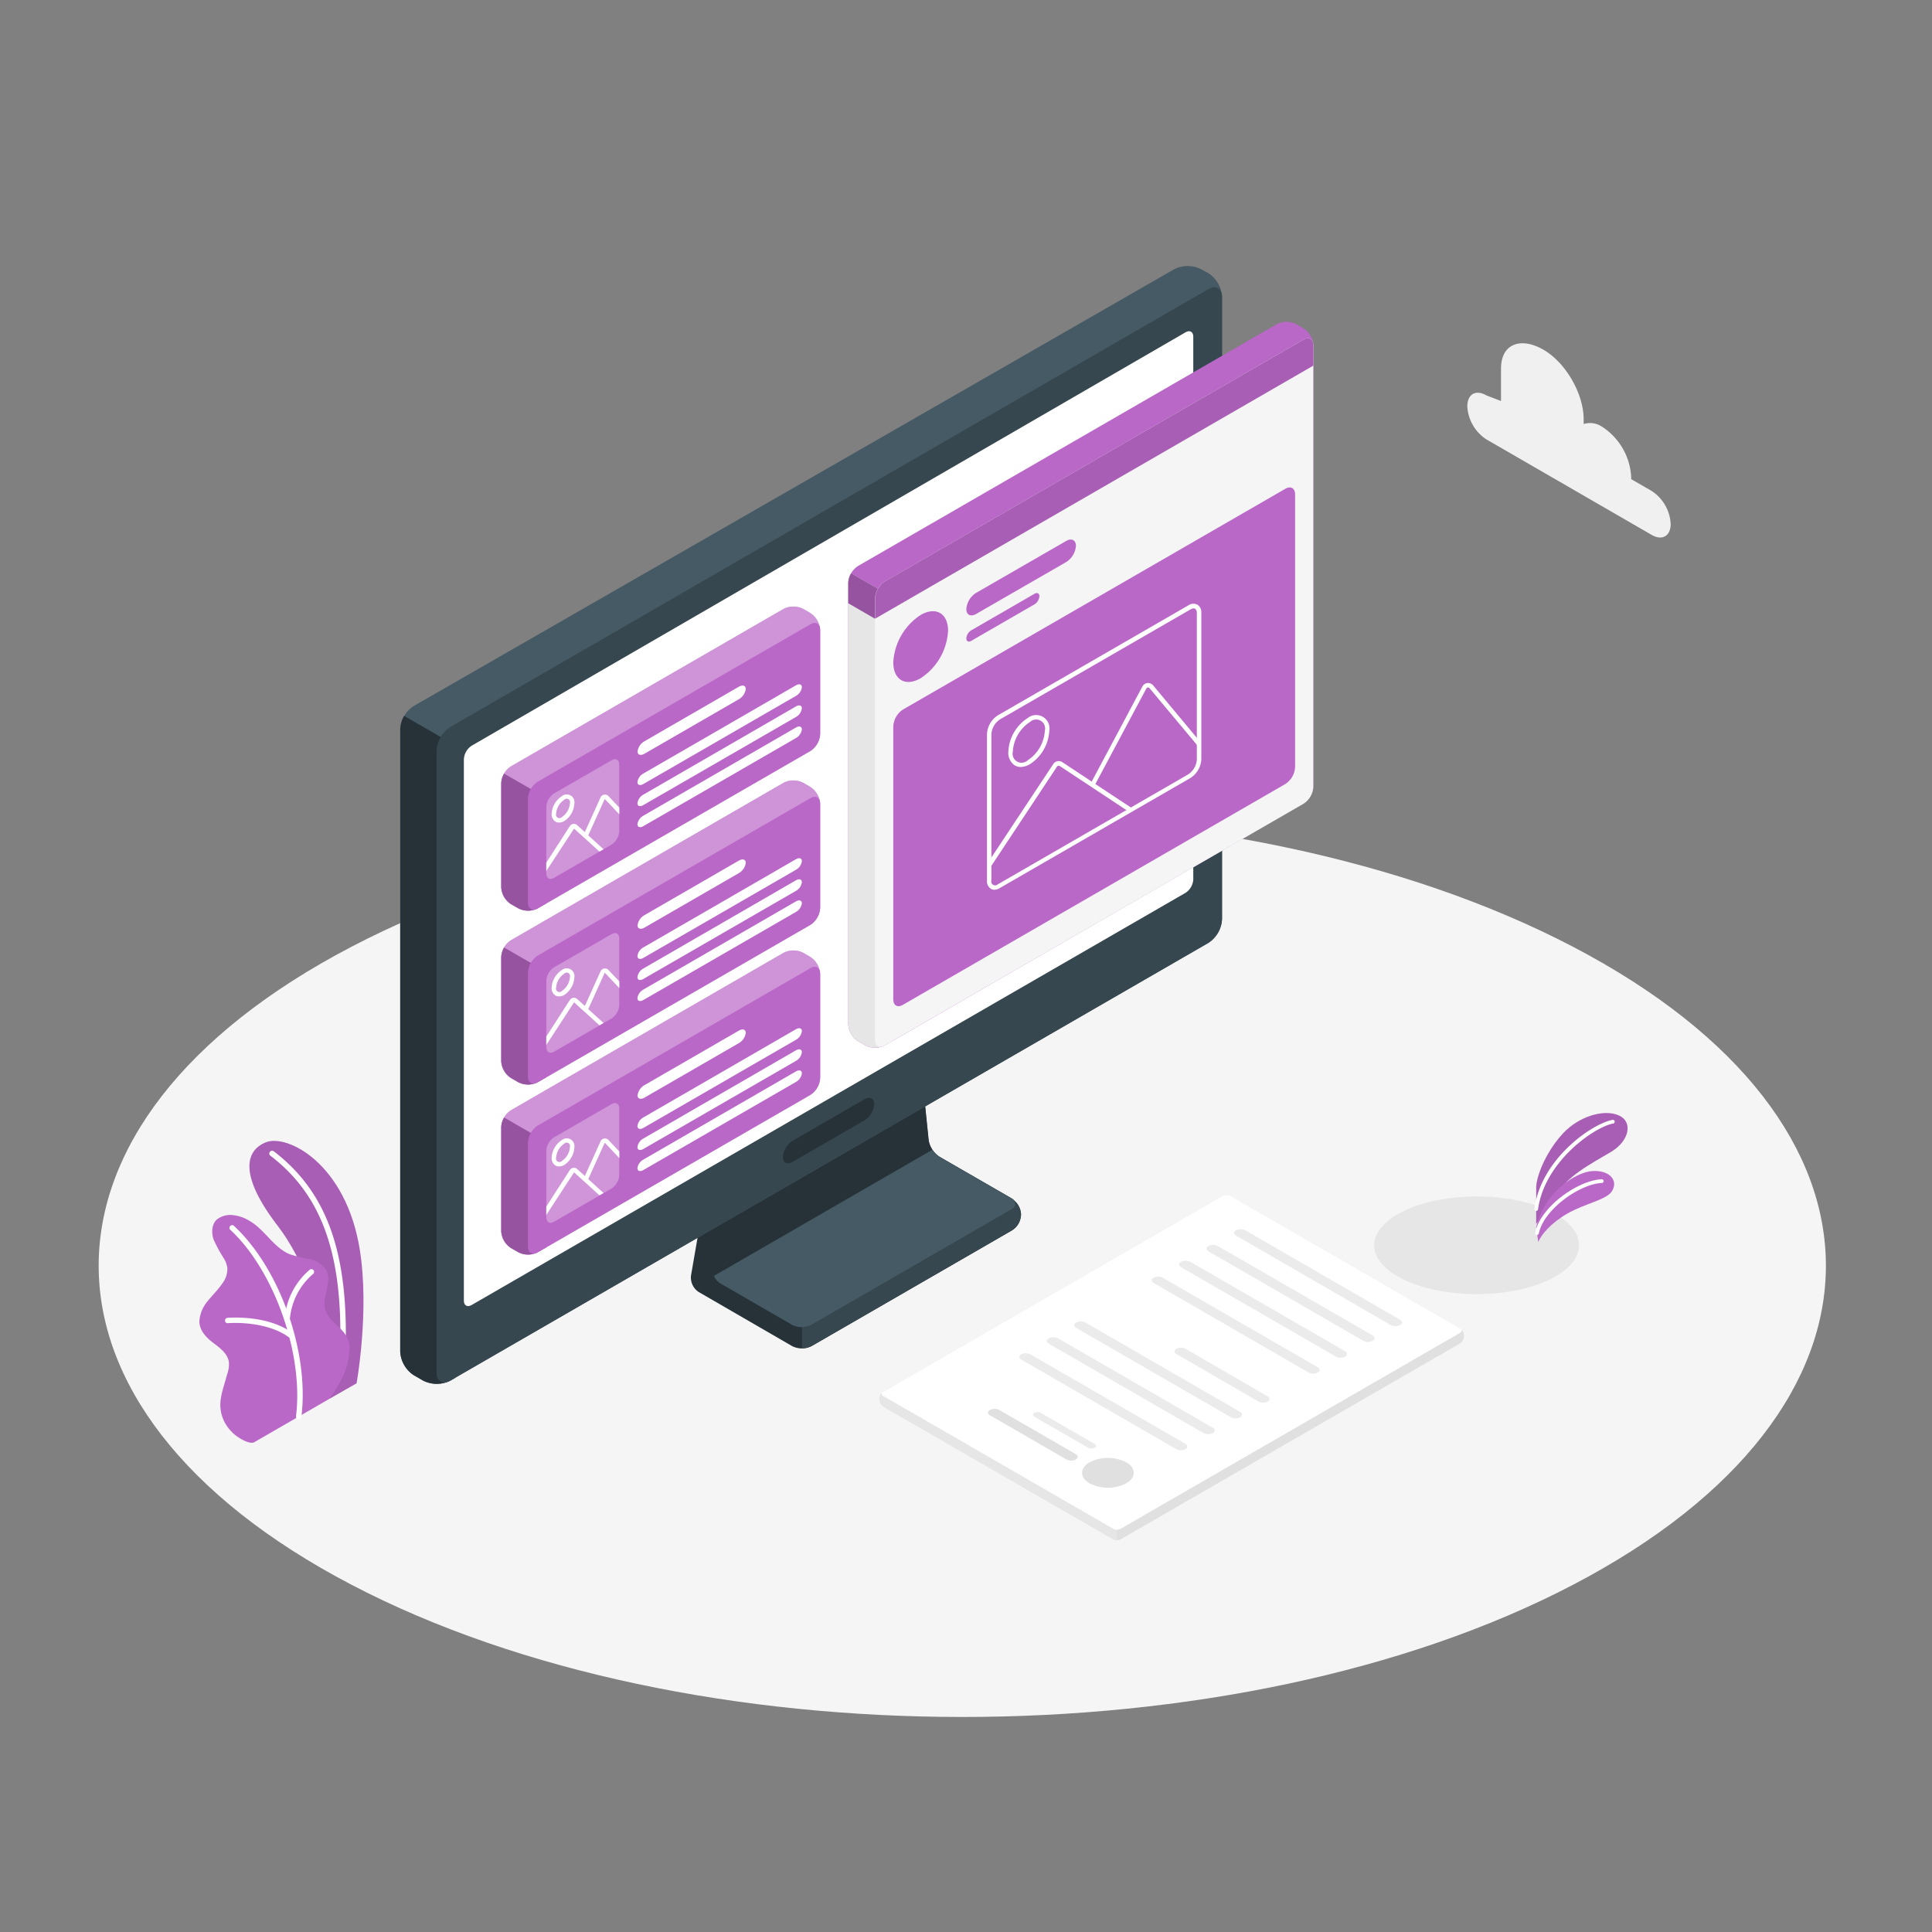 <svg xmlns="http://www.w3.org/2000/svg" viewBox="0 0 500 500"><rect x="0" y="0" width="500" height="500" fill="#808080" stroke="none"/><g id="freepik--Floor--inject-5"><path d="M91,410.15c87.28,45.6,228.8,45.6,316.08,0s87.29-119.53,0-165.13S178.29,199.43,91,245,3.72,364.56,91,410.15Z" style="fill:#f5f5f5"></path></g><g id="freepik--Shadow--inject-5"><ellipse cx="382.15" cy="322.28" rx="26.51" ry="12.64" style="fill:#e6e6e6"></ellipse></g><g id="freepik--Cloud--inject-5"><path d="M384.66,102.32l3.8,1.46V95.42c0-6.63,5.29-8.22,11-4.9h0c5.74,3.31,10.39,11.37,10.39,18v1.21a5.57,5.57,0,0,1,4.82.75h0a16.52,16.52,0,0,1,7.48,13V124l5.3,3.06a10.88,10.88,0,0,1,4.92,8.53c0,3.14-2.2,4.42-4.92,2.84L384.66,113.7a10.88,10.88,0,0,1-4.92-8.53C379.74,102,381.94,100.75,384.66,102.32Z" style="fill:#f0f0f0"></path></g><g id="freepik--Plants--inject-5"><path d="M85.28,362l7-4s3.37-18.54.85-34.47c-3.54-22.4-18.79-30.13-24.33-27.9S62,304.47,72,317.42C77.88,325.05,85.47,341.2,85.28,362Z" style="fill:#BA68C8"></path><g style="opacity:0.1"><path d="M85.28,362l7-4s3.37-18.54.85-34.47c-3.54-22.4-18.79-30.13-24.33-27.9S62,304.47,72,317.42C77.88,325.05,85.47,341.2,85.28,362Z"></path></g><path d="M88.46,355.06h0a.7.7,0,0,1-.65-.74c1.62-27.9-3.71-44.42-17.82-55.22a.68.68,0,0,1-.13-1,.69.69,0,0,1,1-.14c14.53,11.12,20,28,18.37,56.42A.69.69,0,0,1,88.46,355.06Z" style="fill:#fff"></path><path d="M65.82,373.23c-1.11.63-3.39-.76-4.26-1.34a10.55,10.55,0,0,1-3.52-4,9.84,9.84,0,0,1-.88-6,23.17,23.17,0,0,1,.75-3.17c.3-1,.59-2.05.88-3.07a7.66,7.66,0,0,0,.45-3.1c-.26-2.1-2.13-3.57-3.83-4.84-1.87-1.4-3.82-3.26-3.81-5.79a8.89,8.89,0,0,1,2.23-5.29c1.21-1.53,2.64-2.89,3.73-4.5a6.22,6.22,0,0,0,1.28-3.94,6.48,6.48,0,0,0-.86-2.45,35.76,35.76,0,0,1-2.69-4.93c-.61-1.76-.52-4,.86-5.23a5.74,5.74,0,0,1,4.35-1.08,9.93,9.93,0,0,1,4,1.42c4,2.23,6.3,7,10.57,8.71a42.51,42.51,0,0,0,5.15,1.26,6.38,6.38,0,0,1,4.26,2.91c1.56,3.13-1.34,7-.24,10.29,1,2.94,3.82,4.06,5.42,6.7a6.25,6.25,0,0,1,.75,3.85,18.29,18.29,0,0,1-1.62,6.49A45.51,45.51,0,0,1,85.28,362C85.21,362.05,66,373.13,65.82,373.23Z" style="fill:#BA68C8"></path><path d="M77.3,367.29h-.09a.7.7,0,0,1-.6-.78c2-16.08-5.64-37.75-17.09-48.32a.7.7,0,0,1,.95-1c11.94,11,19.64,32.77,17.52,49.52A.69.69,0,0,1,77.3,367.29Z" style="fill:#fff"></path><path d="M75.3,346.32a.7.7,0,0,1-.41-.14C68.78,341.6,59,342.43,59,342.44a.68.68,0,0,1-.76-.63.7.7,0,0,1,.63-.76c.42,0,10.37-.89,16.9,4a.7.7,0,0,1,.14,1A.72.72,0,0,1,75.3,346.32Z" style="fill:#fff"></path><path d="M74.33,342.3h0a.69.69,0,0,1-.67-.72,18.4,18.4,0,0,1,6.46-12.94.7.7,0,1,1,.86,1.1A17.25,17.25,0,0,0,75,341.63.71.71,0,0,1,74.33,342.3Z" style="fill:#fff"></path><path d="M397.57,307c.29-3.51,3-9.49,7-13.75s10.41-6.31,14.36-4.59c3.68,1.6,2.87,6.53-2,9.45s-12.09,6.49-14.57,12l-4.8,6.63Z" style="fill:#BA68C8"></path><path d="M397.57,307c.29-3.51,3-9.49,7-13.75s10.41-6.31,14.36-4.59c3.68,1.6,2.87,6.53-2,9.45s-12.09,6.49-14.57,12l-4.8,6.63Z" style="opacity:0.1"></path><path d="M397.57,313.37h-.06a.48.48,0,0,1-.41-.54c1.75-13,14.94-22,20.18-23a.48.48,0,1,1,.18.94c-4.89.93-17.75,9.86-19.41,22.19A.48.48,0,0,1,397.57,313.37Z" style="fill:#fff"></path><path d="M398.1,321.45c.72-1.93,3.39-5,7.5-7.36,4.54-2.62,10.1-3.55,11.54-5.76,1.74-2.66-.39-5.47-4.86-5.28s-12.73,5.6-14.71,14.59Z" style="fill:#BA68C8"></path><path d="M397.78,319.59h-.09a.49.49,0,0,1-.38-.57c1.32-6.65,11-13.54,17.2-13.83a.5.5,0,0,1,.51.45.48.48,0,0,1-.46.51c-5.79.27-15.08,6.9-16.31,13.06A.47.47,0,0,1,397.78,319.59Z" style="fill:#fff"></path></g><g id="freepik--Document--inject-5"><path d="M227.63,361.89v.41a2.23,2.23,0,0,0,1,1.74l59.44,34.31a2.16,2.16,0,0,0,2,0l87.79-50.68a2.23,2.23,0,0,0,1-1.75v-.4a2.25,2.25,0,0,0-1-1.75l-59.43-34.31a2.22,2.22,0,0,0-2,0l-87.8,50.69A2.23,2.23,0,0,0,227.63,361.89Z" style="fill:#e0e0e0"></path><path d="M227.63,361.89v.41a2.23,2.23,0,0,0,1,1.74l59.44,34.31a2,2,0,0,0,1,.24v-7.84L232.35,358l-3.72,2.15A2.23,2.23,0,0,0,227.63,361.89Z" style="fill:#e6e6e6"></path><path d="M228.63,361.31l59.44,34.31a2.16,2.16,0,0,0,2,0l87.79-50.68c.56-.32.56-.84,0-1.17l-59.43-34.31a2.22,2.22,0,0,0-2,0l-87.8,50.69A.61.61,0,0,0,228.63,361.31Z" style="fill:#fff"></path><path d="M304.36,375l-40-23.11c-.7-.4-.73-1-.08-1.41a2.73,2.73,0,0,1,2.44.05l40,23.1c.7.41.73,1,.08,1.41A2.69,2.69,0,0,1,304.36,375Z" style="fill:#ebebeb"></path><path d="M276,377.7l-19.74-11.39c-.7-.4-.73-1-.08-1.41a2.69,2.69,0,0,1,2.44,0l19.74,11.4c.7.4.73,1,.08,1.41A2.66,2.66,0,0,1,276,377.7Z" style="fill:#e0e0e0"></path><path d="M281.61,374.67l-13.88-8c-.49-.29-.51-.73-.06-1a1.87,1.87,0,0,1,1.72,0l13.89,8c.49.29.51.73.05,1A1.9,1.9,0,0,1,281.61,374.67Z" style="fill:#ebebeb"></path><path d="M311.46,370.87l-40-23.1c-.7-.41-.73-1-.08-1.41a2.69,2.69,0,0,1,2.44,0l40,23.11c.7.4.73,1,.08,1.41A2.73,2.73,0,0,1,311.46,370.87Z" style="fill:#ebebeb"></path><path d="M318.56,366.79l-40-23.11c-.7-.4-.73-1-.08-1.41a2.69,2.69,0,0,1,2.44,0l40,23.11c.69.4.73,1,.07,1.41A2.69,2.69,0,0,1,318.56,366.79Z" style="fill:#ebebeb"></path><path d="M325.66,362.7l-21.13-12.24c-.7-.4-.73-1-.08-1.41a2.73,2.73,0,0,1,2.44.05L328,361.33c.69.41.73,1,.08,1.41A2.71,2.71,0,0,1,325.66,362.7Z" style="fill:#ebebeb"></path><path d="M345.71,351.08l-40-23.1c-.69-.4-.73-1-.08-1.41a2.71,2.71,0,0,1,2.45,0l40,23.11c.69.4.73,1,.07,1.41A2.66,2.66,0,0,1,345.71,351.08Z" style="fill:#ebebeb"></path><path d="M352.82,347l-40-23.11c-.69-.4-.73-1-.07-1.41a2.66,2.66,0,0,1,2.44,0l40,23.1c.69.4.73,1,.08,1.41A2.69,2.69,0,0,1,352.82,347Z" style="fill:#ebebeb"></path><path d="M338.61,355.17l-40-23.11c-.7-.4-.73-1-.08-1.41a2.73,2.73,0,0,1,2.44.05l40,23.11c.7.4.74,1,.08,1.4A2.69,2.69,0,0,1,338.61,355.17Z" style="fill:#ebebeb"></path><path d="M359.92,342.91l-40-23.11c-.7-.4-.73-1-.08-1.4a2.69,2.69,0,0,1,2.44,0l40,23.11c.7.4.73,1,.08,1.41A2.73,2.73,0,0,1,359.92,342.91Z" style="fill:#ebebeb"></path><path d="M291.46,378.43a10.51,10.51,0,0,0-9.46,0c-2.61,1.51-2.61,4,0,5.46a10.44,10.44,0,0,0,9.46,0C294.07,382.39,294.07,379.94,291.46,378.43Z" style="fill:#e0e0e0"></path></g><g id="freepik--Device--inject-5"><path d="M228.66,250.28l-37.5,21.65a7.08,7.08,0,0,0-3,4.32l-9.32,53.81a4.47,4.47,0,0,0,2,4.32l24.18,14a5.59,5.59,0,0,0,5,0l51.68-29.84a4.74,4.74,0,0,0,0-8.37l-18.6-10.73a6.39,6.39,0,0,1-2.81-4.35l-4.14-40.61a6.16,6.16,0,0,0-2.66-4.25A5.36,5.36,0,0,0,228.66,250.28Z" style="fill:#263238"></path><path d="M207.55,338.88v10.06a5.19,5.19,0,0,0,2.52-.6l51.68-29.84a5.41,5.41,0,0,0,2.52-4.18,5,5,0,0,0-1-2.73h-8.47Z" style="fill:#37474f"></path><path d="M233.39,253l-37.51,21.66a7,7,0,0,0-3,4.32l-8.46,48.84a4.47,4.47,0,0,0,2,4.33L205,342.88a5.59,5.59,0,0,0,5,0L261.75,313c1.39-.8,1.39-2.1,0-2.91l-18.6-10.73a6.39,6.39,0,0,1-2.81-4.35l-4.14-40.61A1.74,1.74,0,0,0,233.39,253Z" style="fill:#263238"></path><path d="M261.75,310.13l-18.6-10.73a5.8,5.8,0,0,1-1.84-1.85L184.76,330.2a4.32,4.32,0,0,0,1.67,1.95L205,342.88a5.59,5.59,0,0,0,5,0L261.75,313C263.14,312.24,263.14,310.94,261.75,310.13Z" style="fill:#455a64"></path><path d="M109.49,357.3l-2.41-1.39a7.8,7.8,0,0,1-3.52-6.11v-161a7.77,7.77,0,0,1,3.53-6.1l196.75-113a7.81,7.81,0,0,1,7.06,0l1.83,1a7.8,7.8,0,0,1,3.53,6.11V237.91a7.79,7.79,0,0,1-3.53,6.11L116.54,357.3A7.82,7.82,0,0,1,109.49,357.3Z" style="fill:#455a64"></path><path d="M117.74,192.86l-13.15-7.59a7.2,7.2,0,0,0-1,3.48V349.8a7.8,7.8,0,0,0,3.52,6.11l2.41,1.39a7.82,7.82,0,0,0,7.05,0l1.2-.7Z" style="fill:#263238"></path><path d="M113,355.26v-161a7.79,7.79,0,0,1,3.53-6.11L312.73,74.82c1.95-1.12,3.53-.21,3.53,2V237.91a7.79,7.79,0,0,1-3.53,6.11L116.54,357.3C114.59,358.42,113,357.51,113,355.26Z" style="fill:#37474f"></path><path d="M205.14,295.23l18.59-10.74c1.4-.8,2.52-.23,2.52,1.28a5.36,5.36,0,0,1-2.52,4.18l-18.59,10.74c-1.39.8-2.52.23-2.52-1.28A5.41,5.41,0,0,1,205.14,295.23Z" style="fill:#263238"></path><path d="M122.05,193,306.82,86c1.12-.64,2-.12,2,1.16V227.57a4.44,4.44,0,0,1-2,3.49L122.05,337.74c-1.11.64-2,.12-2-1.17v-140A4.48,4.48,0,0,1,122.05,193Z" style="fill:#fff"></path></g><g id="freepik--Windows--inject-5"><path d="M134.13,235.07,132.24,234a5.56,5.56,0,0,1-2.52-4.36V202.69a5.56,5.56,0,0,1,2.52-4.36l70.59-40.76a5.59,5.59,0,0,1,5,0l1.88,1.09a5.57,5.57,0,0,1,2.52,4.36V190a5.59,5.59,0,0,1-2.52,4.37l-70.59,40.75A5.51,5.51,0,0,1,134.13,235.07Z" style="fill:#BA68C8"></path><path d="M134.13,235.07,132.24,234a5.56,5.56,0,0,1-2.52-4.36V202.69a5.56,5.56,0,0,1,2.52-4.36l70.59-40.76a5.59,5.59,0,0,1,5,0l1.88,1.09a5.57,5.57,0,0,1,2.52,4.36V190a5.59,5.59,0,0,1-2.52,4.37l-70.59,40.75A5.51,5.51,0,0,1,134.13,235.07Z" style="fill:#BA68C8;opacity:0.4"></path><path d="M134.13,235.07,132.24,234a5.56,5.56,0,0,1-2.52-4.36V202.69a5.56,5.56,0,0,1,2.52-4.36l70.59-40.76a5.59,5.59,0,0,1,5,0l1.88,1.09a5.57,5.57,0,0,1,2.52,4.36V190a5.59,5.59,0,0,1-2.52,4.37l-70.59,40.75A5.51,5.51,0,0,1,134.13,235.07Z" style="fill:#fff;opacity:0.3"></path><path d="M141.37,206.51l-10.91-6.3a5.22,5.22,0,0,0-.74,2.48v26.93a5.56,5.56,0,0,0,2.52,4.36l1.89,1.09a5.51,5.51,0,0,0,5,0l2.21-1.27Z" style="fill:#BA68C8"></path><path d="M141.37,206.51l-10.91-6.3a5.22,5.22,0,0,0-.74,2.48v26.93a5.56,5.56,0,0,0,2.52,4.36l1.89,1.09a5.51,5.51,0,0,0,5,0l2.21-1.27Z" style="opacity:0.2"></path><path d="M136.64,206.69v26.93c0,1.6,1.13,2.26,2.52,1.45l70.59-40.75a5.59,5.59,0,0,0,2.52-4.37V163c0-1.6-1.13-2.25-2.52-1.45l-70.59,40.75A5.59,5.59,0,0,0,136.64,206.69Z" style="fill:#BA68C8"></path><path d="M166.8,191.83l24.41-14.1c1-.57,1.79-.31,1.79.58a3.58,3.58,0,0,1-1.79,2.65l-24.41,14.1c-1,.57-1.8.31-1.8-.58A3.58,3.58,0,0,1,166.8,191.83Z" style="fill:#fff"></path><path d="M166.52,200.18,206,177.36c.84-.48,1.52-.26,1.52.49a3,3,0,0,1-1.52,2.24l-39.51,22.82c-.84.48-1.52.26-1.52-.49A3,3,0,0,1,166.52,200.18Z" style="fill:#fff"></path><path d="M166.52,205.64,206,182.82c.84-.48,1.52-.26,1.52.49a3,3,0,0,1-1.52,2.24l-39.51,22.81c-.84.49-1.52.27-1.52-.49A3,3,0,0,1,166.52,205.64Z" style="fill:#fff"></path><path d="M166.52,211.09,206,188.28c.84-.48,1.52-.26,1.52.49A3,3,0,0,1,206,191l-39.51,22.81c-.84.48-1.52.26-1.52-.49A3,3,0,0,1,166.52,211.09Z" style="fill:#fff"></path><path d="M143.39,205.34l14.87-8.58c1.12-.65,2-.13,2,1.16V215.1a4.44,4.44,0,0,1-2,3.49l-14.87,8.59c-1.12.64-2,.12-2-1.17V208.84A4.46,4.46,0,0,1,143.39,205.34Z" style="fill:#BA68C8"></path><path d="M143.39,205.34l14.87-8.58c1.12-.65,2-.13,2,1.16V215.1a4.44,4.44,0,0,1-2,3.49l-14.87,8.59c-1.12.64-2,.12-2-1.17V208.84A4.46,4.46,0,0,1,143.39,205.34Z" style="fill:#fff;opacity:0.3"></path><path d="M144.66,212.87a1.85,1.85,0,0,1-.9-.23,2.21,2.21,0,0,1-1-2,5.79,5.79,0,0,1,2.66-4.6h0a2,2,0,0,1,3.23,1.87,5.78,5.78,0,0,1-2.65,4.6A2.68,2.68,0,0,1,144.66,212.87ZM146,207a4.68,4.68,0,0,0-2.07,3.59.88.88,0,0,0,1.49.86,4.66,4.66,0,0,0,2.07-3.59A.88.88,0,0,0,146,207Z" style="fill:#fff"></path><path d="M160.28,209l-2.84-3a1.24,1.24,0,0,0-2,.34l-4.08,9-2-1.8a1.27,1.27,0,0,0-1-.31,1.25,1.25,0,0,0-.88.56l-6.11,9.49v2.16l7.2-11,6.57,5.95,1.05-.61-3.95-3.58,4.23-9.35.13,0,3.68,3.91Z" style="fill:#fff"></path><path d="M134.13,280.07,132.24,279a5.56,5.56,0,0,1-2.52-4.36V247.69a5.56,5.56,0,0,1,2.52-4.36l70.59-40.76a5.59,5.59,0,0,1,5,0l1.88,1.09a5.57,5.57,0,0,1,2.52,4.36V235a5.59,5.59,0,0,1-2.52,4.37l-70.59,40.75A5.51,5.51,0,0,1,134.13,280.07Z" style="fill:#BA68C8"></path><path d="M134.13,280.07,132.24,279a5.56,5.56,0,0,1-2.52-4.36V247.69a5.56,5.56,0,0,1,2.52-4.36l70.59-40.76a5.59,5.59,0,0,1,5,0l1.88,1.09a5.57,5.57,0,0,1,2.52,4.36V235a5.59,5.59,0,0,1-2.52,4.37l-70.59,40.75A5.51,5.51,0,0,1,134.13,280.07Z" style="fill:#BA68C8;opacity:0.4"></path><path d="M134.13,280.07,132.24,279a5.56,5.56,0,0,1-2.52-4.36V247.69a5.56,5.56,0,0,1,2.52-4.36l70.59-40.76a5.59,5.59,0,0,1,5,0l1.88,1.09a5.57,5.57,0,0,1,2.52,4.36V235a5.59,5.59,0,0,1-2.52,4.37l-70.59,40.75A5.51,5.51,0,0,1,134.13,280.07Z" style="fill:#fff;opacity:0.3"></path><path d="M141.37,251.51l-10.91-6.3a5.22,5.22,0,0,0-.74,2.48v26.93a5.56,5.56,0,0,0,2.52,4.36l1.89,1.09a5.51,5.51,0,0,0,5,0l2.21-1.27Z" style="fill:#BA68C8"></path><path d="M141.37,251.51l-10.91-6.3a5.22,5.22,0,0,0-.74,2.48v26.93a5.56,5.56,0,0,0,2.52,4.36l1.89,1.09a5.51,5.51,0,0,0,5,0l2.21-1.27Z" style="opacity:0.2"></path><path d="M136.64,251.69v26.93c0,1.6,1.13,2.26,2.52,1.45l70.59-40.75a5.59,5.59,0,0,0,2.52-4.37V208c0-1.6-1.13-2.25-2.52-1.45l-70.59,40.75A5.59,5.59,0,0,0,136.64,251.69Z" style="fill:#BA68C8"></path><path d="M166.8,236.83l24.41-14.1c1-.57,1.79-.31,1.79.58a3.58,3.58,0,0,1-1.79,2.65l-24.41,14.1c-1,.57-1.8.31-1.8-.58A3.58,3.58,0,0,1,166.8,236.83Z" style="fill:#fff"></path><path d="M166.52,245.18,206,222.36c.84-.48,1.52-.26,1.52.49a3,3,0,0,1-1.52,2.24l-39.51,22.82c-.84.48-1.52.26-1.52-.49A3,3,0,0,1,166.52,245.18Z" style="fill:#fff"></path><path d="M166.52,250.64,206,227.82c.84-.48,1.52-.26,1.52.49a3,3,0,0,1-1.52,2.24l-39.51,22.81c-.84.49-1.52.27-1.52-.49A3,3,0,0,1,166.52,250.64Z" style="fill:#fff"></path><path d="M166.52,256.09,206,233.28c.84-.48,1.52-.26,1.52.49A3,3,0,0,1,206,236l-39.51,22.81c-.84.48-1.52.26-1.52-.49A3,3,0,0,1,166.52,256.09Z" style="fill:#fff"></path><path d="M143.39,250.34l14.87-8.58c1.12-.65,2-.13,2,1.16V260.1a4.44,4.44,0,0,1-2,3.49l-14.87,8.59c-1.12.64-2,.12-2-1.17V253.84A4.46,4.46,0,0,1,143.39,250.34Z" style="fill:#BA68C8"></path><path d="M143.39,250.34l14.87-8.58c1.12-.65,2-.13,2,1.16V260.1a4.44,4.44,0,0,1-2,3.49l-14.87,8.59c-1.12.64-2,.12-2-1.17V253.84A4.46,4.46,0,0,1,143.39,250.34Z" style="fill:#fff;opacity:0.3"></path><path d="M144.66,257.87a1.85,1.85,0,0,1-.9-.23,2.21,2.21,0,0,1-1-2,5.79,5.79,0,0,1,2.66-4.6h0a2,2,0,0,1,3.23,1.87,5.78,5.78,0,0,1-2.65,4.6A2.68,2.68,0,0,1,144.66,257.87ZM146,252a4.68,4.68,0,0,0-2.07,3.59.88.88,0,0,0,1.49.86,4.66,4.66,0,0,0,2.07-3.59A.88.88,0,0,0,146,252Z" style="fill:#fff"></path><path d="M160.28,254l-2.84-3a1.24,1.24,0,0,0-2,.34l-4.08,9-2-1.8a1.27,1.27,0,0,0-1-.31,1.25,1.25,0,0,0-.88.56l-6.11,9.49v2.17l7.2-11.05,6.57,5.95,1.05-.61-3.95-3.58,4.23-9.35.13,0,3.68,3.91Z" style="fill:#fff"></path><path d="M134.13,324.07,132.24,323a5.56,5.56,0,0,1-2.52-4.36V291.69a5.56,5.56,0,0,1,2.52-4.36l70.59-40.76a5.59,5.59,0,0,1,5,0l1.88,1.09a5.57,5.57,0,0,1,2.52,4.36V279a5.59,5.59,0,0,1-2.52,4.37l-70.59,40.75A5.51,5.51,0,0,1,134.13,324.07Z" style="fill:#BA68C8"></path><path d="M134.13,324.07,132.24,323a5.56,5.56,0,0,1-2.52-4.36V291.69a5.56,5.56,0,0,1,2.52-4.36l70.59-40.76a5.59,5.59,0,0,1,5,0l1.88,1.09a5.57,5.57,0,0,1,2.52,4.36V279a5.59,5.59,0,0,1-2.52,4.37l-70.59,40.75A5.51,5.51,0,0,1,134.13,324.07Z" style="fill:#BA68C8;opacity:0.4"></path><path d="M134.13,324.07,132.24,323a5.56,5.56,0,0,1-2.52-4.36V291.69a5.56,5.56,0,0,1,2.52-4.36l70.59-40.76a5.59,5.59,0,0,1,5,0l1.88,1.09a5.57,5.57,0,0,1,2.52,4.36V279a5.59,5.59,0,0,1-2.52,4.37l-70.59,40.75A5.51,5.51,0,0,1,134.13,324.07Z" style="fill:#fff;opacity:0.3"></path><path d="M141.37,295.51l-10.91-6.3a5.22,5.22,0,0,0-.74,2.48v26.93a5.56,5.56,0,0,0,2.52,4.36l1.89,1.09a5.51,5.51,0,0,0,5,0l2.21-1.27Z" style="fill:#BA68C8"></path><path d="M141.37,295.51l-10.91-6.3a5.22,5.22,0,0,0-.74,2.48v26.93a5.56,5.56,0,0,0,2.52,4.36l1.89,1.09a5.51,5.51,0,0,0,5,0l2.21-1.27Z" style="opacity:0.2"></path><path d="M136.64,295.69v26.93c0,1.6,1.13,2.26,2.52,1.45l70.59-40.75a5.59,5.59,0,0,0,2.52-4.37V252c0-1.6-1.13-2.25-2.52-1.45l-70.59,40.75A5.59,5.59,0,0,0,136.64,295.69Z" style="fill:#BA68C8"></path><path d="M166.8,280.83l24.41-14.1c1-.57,1.79-.31,1.79.58a3.58,3.58,0,0,1-1.79,2.65l-24.41,14.1c-1,.57-1.8.31-1.8-.58A3.58,3.58,0,0,1,166.8,280.83Z" style="fill:#fff"></path><path d="M166.52,289.18,206,266.36c.84-.48,1.52-.26,1.52.49a3,3,0,0,1-1.52,2.24l-39.51,22.82c-.84.48-1.52.26-1.52-.49A3,3,0,0,1,166.52,289.18Z" style="fill:#fff"></path><path d="M166.52,294.64,206,271.82c.84-.48,1.52-.26,1.52.49a3,3,0,0,1-1.52,2.24l-39.51,22.81c-.84.49-1.52.27-1.52-.49A3,3,0,0,1,166.52,294.64Z" style="fill:#fff"></path><path d="M166.52,300.09,206,277.28c.84-.48,1.52-.26,1.52.49A3,3,0,0,1,206,280l-39.51,22.81c-.84.48-1.52.26-1.52-.49A3,3,0,0,1,166.52,300.09Z" style="fill:#fff"></path><path d="M143.39,294.34l14.87-8.58c1.12-.65,2-.13,2,1.16V304.1a4.44,4.44,0,0,1-2,3.49l-14.87,8.59c-1.12.64-2,.12-2-1.17V297.84A4.46,4.46,0,0,1,143.39,294.34Z" style="fill:#BA68C8"></path><path d="M143.39,294.34l14.87-8.58c1.12-.65,2-.13,2,1.16V304.1a4.44,4.44,0,0,1-2,3.49l-14.87,8.59c-1.12.64-2,.12-2-1.17V297.84A4.46,4.46,0,0,1,143.39,294.34Z" style="fill:#fff;opacity:0.3"></path><path d="M144.66,301.87a1.85,1.85,0,0,1-.9-.23,2.21,2.21,0,0,1-1-2,5.79,5.79,0,0,1,2.66-4.6h0a2,2,0,0,1,3.23,1.87,5.78,5.78,0,0,1-2.65,4.6A2.68,2.68,0,0,1,144.66,301.87ZM146,296a4.68,4.68,0,0,0-2.07,3.59.88.88,0,0,0,1.49.86,4.66,4.66,0,0,0,2.07-3.59A.88.88,0,0,0,146,296Z" style="fill:#fff"></path><path d="M160.28,298l-2.84-3a1.24,1.24,0,0,0-2,.34l-4.08,9-2-1.8a1.27,1.27,0,0,0-1-.31,1.25,1.25,0,0,0-.88.56l-6.11,9.49v2.17l7.2-11.05,6.57,5.95,1.05-.61-3.95-3.58,4.23-9.35.13,0,3.68,3.91Z" style="fill:#fff"></path><path d="M223.93,270.54l-1.88-1.09a5.56,5.56,0,0,1-2.52-4.36V150.84a5.57,5.57,0,0,1,2.52-4.36l108.4-62.59a5.53,5.53,0,0,1,5,0L337.37,85a5.59,5.59,0,0,1,2.52,4.37V203.59a5.57,5.57,0,0,1-2.52,4.36L229,270.54A5.53,5.53,0,0,1,223.93,270.54Z" style="fill:#BA68C8"></path><path d="M231.18,154.66l-10.91-6.3a5.11,5.11,0,0,0-.74,2.48V265.09a5.56,5.56,0,0,0,2.52,4.36l1.88,1.09a5.53,5.53,0,0,0,5,0l2.21-1.27Z" style="fill:#e6e6e6"></path><path d="M231.18,154.66l-10.91-6.3a5.11,5.11,0,0,0-.74,2.48v5.28l6.92,4Z" style="fill:#BA68C8"></path><g style="opacity:0.2"><path d="M231.18,154.66l-10.91-6.3a5.11,5.11,0,0,0-.74,2.48v5.28l6.92,4Z"></path></g><path d="M226.45,154.84V269.09c0,1.6,1.13,2.26,2.52,1.45L337.37,208a5.57,5.57,0,0,0,2.52-4.36V89.34c0-1.61-1.13-2.26-2.52-1.46L229,150.48A5.56,5.56,0,0,0,226.45,154.84Z" style="fill:#f5f5f5"></path><path d="M238.27,159.15c3.91-2.26,7.09-.43,7.09,4.09a15.67,15.67,0,0,1-7.09,12.28c-3.92,2.27-7.09.43-7.09-4.09A15.66,15.66,0,0,1,238.27,159.15Z" style="fill:#BA68C8"></path><path d="M252.61,153.44,275.93,140c1.39-.8,2.52-.23,2.52,1.27a5.42,5.42,0,0,1-2.52,4.19L252.61,158.9c-1.4.8-2.52.23-2.52-1.27A5.4,5.4,0,0,1,252.61,153.44Z" style="fill:#BA68C8"></path><path d="M251.35,163.13l16.38-9.46c.7-.4,1.26-.12,1.26.64a2.69,2.69,0,0,1-1.26,2.09l-16.38,9.46c-.7.4-1.26.12-1.26-.64A2.69,2.69,0,0,1,251.35,163.13Z" style="fill:#BA68C8"></path><path d="M233.7,183.62l98.95-57.13c1.39-.8,2.52-.15,2.52,1.46v70.59a5.56,5.56,0,0,1-2.52,4.36l-99,57.16c-1.39.8-2.47.15-2.47-1.45V188A5.57,5.57,0,0,1,233.7,183.62Z" style="fill:#BA68C8"></path><path d="M257.38,230.27a1.85,1.85,0,0,1-.95-.25,2.33,2.33,0,0,1-1-2.14V190a6.15,6.15,0,0,1,2.81-4.87l49.3-28.46a2.29,2.29,0,0,1,2.36-.17,2.32,2.32,0,0,1,1,2.13v37.85a6.1,6.1,0,0,1-2.81,4.86l-49.3,28.46A2.79,2.79,0,0,1,257.38,230.27Zm51.54-72.82a1.68,1.68,0,0,0-.83.27l-49.3,28.46a5,5,0,0,0-2.22,3.86v37.84a1,1,0,0,0,1.64,1l49.3-28.47a5,5,0,0,0,2.23-3.85V158.67a1.28,1.28,0,0,0-.45-1.13A.75.75,0,0,0,308.92,157.45Z" style="fill:#fff"></path><path d="M264.16,198.49a3,3,0,0,1-1.52-.4,3.87,3.87,0,0,1-1.68-3.56,10.92,10.92,0,0,1,5-8.69h0a3.45,3.45,0,0,1,5.6,3.23,11,11,0,0,1-5,8.69A4.9,4.9,0,0,1,264.16,198.49Zm2.4-11.65a9.83,9.83,0,0,0-4.44,7.69,2.32,2.32,0,0,0,3.86,2.22,9.83,9.83,0,0,0,4.43-7.68,2.32,2.32,0,0,0-3.85-2.23Z" style="fill:#fff"></path><path d="M256.47,224.22l-1-.64,17.13-25.86a1.69,1.69,0,0,1,2.32-.48l18,11.91-.65,1-18-11.9a.51.51,0,0,0-.71.14Z" style="fill:#fff"></path><path d="M283.24,203.36l-1-.54,13.42-25.17a1.68,1.68,0,0,1,1.3-.88,1.73,1.73,0,0,1,1.46.59l12.36,14.83-.89.74L297.5,178.11a.5.5,0,0,0-.83.08Z" style="fill:#fff"></path><path d="M339.89,89.34c0-1.61-1.13-2.26-2.52-1.46L229,150.48a5.56,5.56,0,0,0-2.52,4.36v5.27L339.89,94.62Z" style="fill:#BA68C8"></path><path d="M339.89,89.34c0-1.61-1.13-2.26-2.52-1.46L229,150.48a5.56,5.56,0,0,0-2.52,4.36v5.27L339.89,94.62Z" style="opacity:0.1"></path></g></svg>